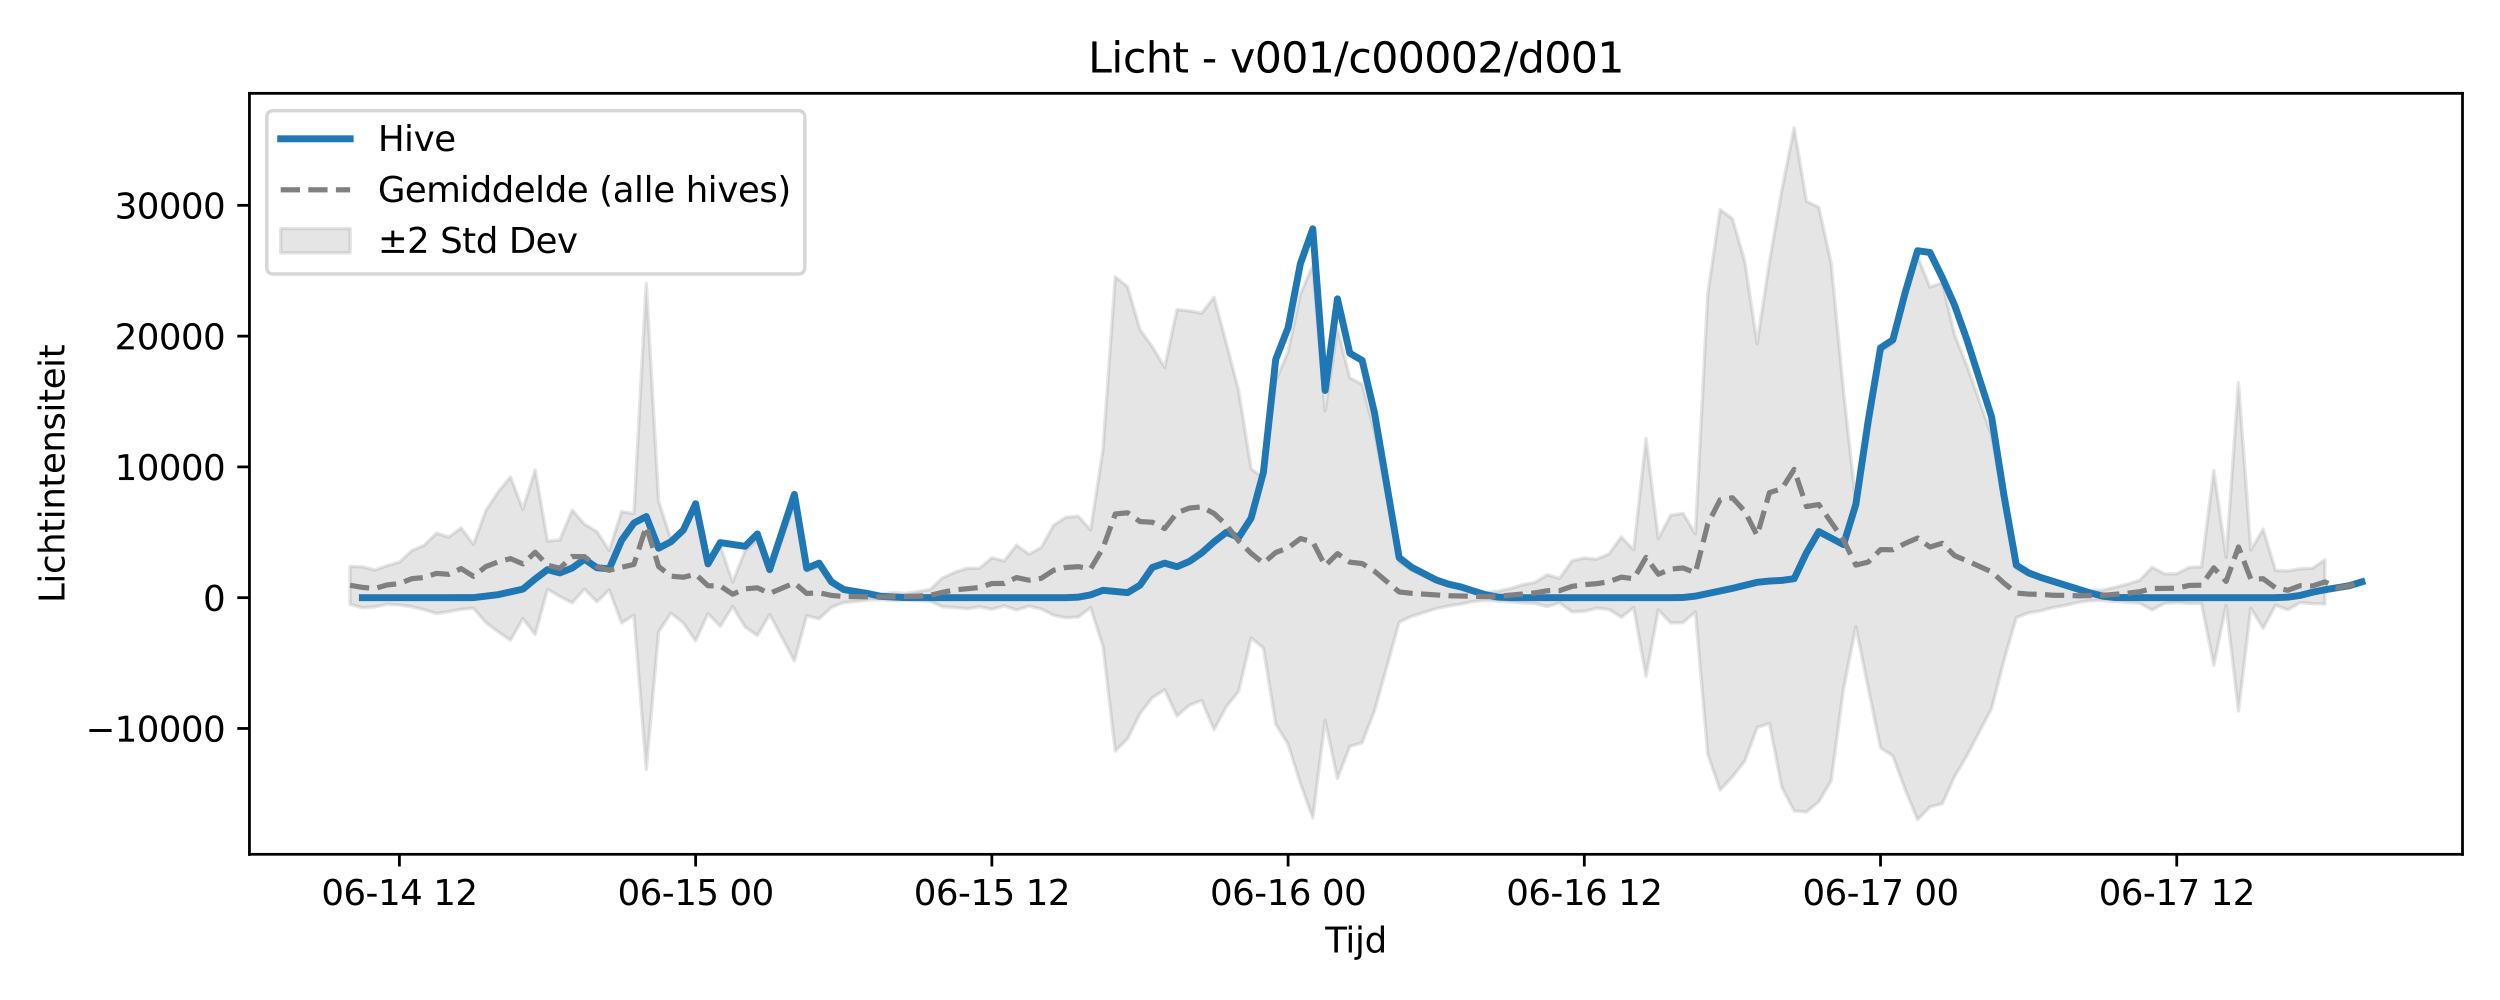 <?xml version="1.0" encoding="utf-8" standalone="no"?>
<!DOCTYPE svg PUBLIC "-//W3C//DTD SVG 1.1//EN"
  "http://www.w3.org/Graphics/SVG/1.1/DTD/svg11.dtd">
<svg xmlns:xlink="http://www.w3.org/1999/xlink" width="720pt" height="288pt" viewBox="0 0 720 288" xmlns="http://www.w3.org/2000/svg" version="1.1">
 <defs>
  <style type="text/css">*{stroke-linejoin: round; stroke-linecap: butt}</style>
 </defs>
 <g id="figure_1">
  <g id="patch_1">
   <path d="M 0 288 
L 720 288 
L 720 0 
L 0 0 
z
" style="fill: #ffffff"/>
  </g>
  <g id="axes_1">
   <g id="patch_2">
    <path d="M 71.84 246.04 
L 709.2 246.04 
L 709.2 26.88 
L 71.84 26.88 
z
" style="fill: #ffffff"/>
   </g>
   <g id="FillBetweenPolyCollection_1">
    <defs>
     <path id="m6561e1b8cf" d="M 100.811 -124.887 
L 100.811 -113.963 
L 104.366 -112.962 
L 107.92 -113.189 
L 111.475 -113.981 
L 115.03 -113.755 
L 118.584 -113.27 
L 122.139 -112.419 
L 125.694 -111.305 
L 129.249 -111.852 
L 132.803 -112.524 
L 136.358 -112.824 
L 139.913 -108.725 
L 143.467 -106.02 
L 147.022 -103.599 
L 150.577 -109.879 
L 154.132 -105.257 
L 157.686 -118.308 
L 161.241 -116.21 
L 164.796 -114.378 
L 168.35 -118.353 
L 171.905 -114.666 
L 175.46 -118.114 
L 179.015 -108.609 
L 182.569 -110.822 
L 186.124 -66.468 
L 189.679 -106.007 
L 193.233 -111.414 
L 196.788 -108.592 
L 200.343 -103.433 
L 203.898 -111.276 
L 207.452 -107.619 
L 211.007 -113.359 
L 214.562 -107.466 
L 218.116 -104.97 
L 221.671 -111.023 
L 225.226 -104.342 
L 228.781 -97.64 
L 232.335 -110.677 
L 235.89 -109.77 
L 239.445 -113.078 
L 242.999 -114.436 
L 246.554 -114.77 
L 250.109 -115.189 
L 253.664 -115.306 
L 257.218 -114.942 
L 260.773 -115.244 
L 264.328 -114.998 
L 267.882 -114.866 
L 271.437 -113.23 
L 274.992 -113.044 
L 278.547 -112.66 
L 282.101 -113.239 
L 285.656 -112.528 
L 289.211 -113.501 
L 292.765 -112.327 
L 296.32 -113.439 
L 299.875 -112.608 
L 303.43 -110.806 
L 306.984 -110.104 
L 310.539 -110.277 
L 314.094 -112.992 
L 317.648 -101.89 
L 321.203 -71.683 
L 324.758 -75.268 
L 328.313 -82.468 
L 331.867 -87.041 
L 335.422 -89.355 
L 338.977 -81.78 
L 342.531 -84.889 
L 346.086 -86.26 
L 349.641 -77.827 
L 353.196 -84.499 
L 356.75 -88.916 
L 360.305 -104.244 
L 363.86 -101.375 
L 367.414 -79.444 
L 370.969 -73.642 
L 374.524 -62.376 
L 378.079 -52.418 
L 381.633 -80.473 
L 385.188 -63.826 
L 388.743 -73.025 
L 392.297 -74.1 
L 395.852 -83.255 
L 399.407 -95.965 
L 402.961 -108.8 
L 406.516 -110.491 
L 410.071 -111.6 
L 413.626 -112.74 
L 417.18 -113.486 
L 420.735 -114.028 
L 424.29 -114.79 
L 427.844 -115.094 
L 431.399 -114.845 
L 434.954 -114.636 
L 438.509 -114.327 
L 442.063 -114.222 
L 445.618 -113.313 
L 449.173 -114.359 
L 452.727 -111.776 
L 456.282 -111.935 
L 459.837 -112.846 
L 463.392 -112.479 
L 466.946 -110.222 
L 470.501 -112.992 
L 474.056 -93.24 
L 477.61 -112.322 
L 481.165 -108.594 
L 484.72 -108.699 
L 488.275 -111.795 
L 491.829 -70.836 
L 495.384 -60.452 
L 498.939 -64.278 
L 502.493 -68.81 
L 506.048 -78.476 
L 509.603 -79.66 
L 513.158 -61.293 
L 516.712 -54.452 
L 520.267 -54.183 
L 523.822 -57.09 
L 527.376 -63.171 
L 530.931 -89.601 
L 534.486 -107.462 
L 538.041 -89.863 
L 541.595 -72.619 
L 545.15 -70.278 
L 548.705 -60.569 
L 552.259 -51.922 
L 555.814 -55.627 
L 559.369 -56.511 
L 562.924 -64.367 
L 566.478 -70.363 
L 570.033 -77.191 
L 573.588 -83.973 
L 577.142 -97.808 
L 580.697 -110.126 
L 584.252 -111.491 
L 587.807 -112.103 
L 591.361 -113.029 
L 594.916 -113.68 
L 598.471 -114.492 
L 602.025 -115.014 
L 605.58 -115.028 
L 609.135 -114.758 
L 612.69 -114.543 
L 616.244 -114.287 
L 619.799 -112.358 
L 623.354 -114.237 
L 626.908 -114.447 
L 630.463 -114.211 
L 634.018 -114.211 
L 637.573 -96.422 
L 641.127 -113.612 
L 644.682 -83.221 
L 648.237 -112.839 
L 651.791 -107.041 
L 655.346 -113.691 
L 658.901 -112.405 
L 662.456 -114.454 
L 666.01 -114.142 
L 669.565 -114.028 
L 669.565 -126.785 
L 669.565 -126.785 
L 666.01 -124.342 
L 662.456 -124.191 
L 658.901 -123.583 
L 655.346 -123.716 
L 651.791 -135.598 
L 648.237 -129.603 
L 644.682 -177.715 
L 641.127 -127.514 
L 637.573 -152.513 
L 634.018 -124.719 
L 630.463 -124.587 
L 626.908 -122.738 
L 623.354 -122.757 
L 619.799 -124.638 
L 616.244 -120.891 
L 612.69 -119.754 
L 609.135 -118.877 
L 605.58 -118.033 
L 602.025 -117.935 
L 598.471 -118.308 
L 594.916 -119.409 
L 591.361 -120.079 
L 587.807 -121.572 
L 584.252 -122.289 
L 580.697 -124.29 
L 577.142 -142.348 
L 573.588 -162.632 
L 570.033 -172.579 
L 566.478 -182.625 
L 562.924 -191.58 
L 559.369 -206.559 
L 555.814 -205.293 
L 552.259 -214.15 
L 548.705 -202.442 
L 545.15 -189.061 
L 541.595 -186.802 
L 538.041 -162.38 
L 534.486 -143.054 
L 530.931 -175.39 
L 527.376 -212.144 
L 523.822 -228.309 
L 520.267 -230.022 
L 516.712 -251.158 
L 513.158 -233.223 
L 509.603 -212.592 
L 506.048 -189.072 
L 502.493 -212.71 
L 498.939 -225.005 
L 495.384 -227.648 
L 491.829 -203.333 
L 488.275 -134.247 
L 484.72 -140.15 
L 481.165 -139.616 
L 477.61 -132.92 
L 474.056 -161.691 
L 470.501 -129.638 
L 466.946 -133.357 
L 463.392 -128.45 
L 459.837 -126.958 
L 456.282 -127.282 
L 452.727 -126.478 
L 449.173 -121.438 
L 445.618 -122.433 
L 442.063 -120.281 
L 438.509 -119.574 
L 434.954 -118.511 
L 431.399 -117.713 
L 427.844 -117.299 
L 424.29 -117.712 
L 420.735 -118.655 
L 417.18 -119.371 
L 413.626 -120.457 
L 410.071 -122.129 
L 406.516 -123.755 
L 402.961 -126.234 
L 399.407 -145.053 
L 395.852 -163.715 
L 392.297 -177.297 
L 388.743 -179.17 
L 385.188 -193.282 
L 381.633 -169.658 
L 378.079 -211.497 
L 374.524 -203.403 
L 370.969 -186.754 
L 367.414 -178.334 
L 363.86 -150.249 
L 360.305 -153.054 
L 356.75 -175.405 
L 353.196 -189.124 
L 349.641 -202.397 
L 346.086 -197.803 
L 342.531 -198.448 
L 338.977 -198.869 
L 335.422 -182.187 
L 331.867 -188.144 
L 328.313 -193.103 
L 324.758 -205.383 
L 321.203 -208.264 
L 317.648 -158.464 
L 314.094 -135.399 
L 310.539 -139.323 
L 306.984 -139.037 
L 303.43 -136.704 
L 299.875 -130.284 
L 296.32 -128.376 
L 292.765 -131.001 
L 289.211 -126.428 
L 285.656 -127.356 
L 282.101 -124.33 
L 278.547 -124.329 
L 274.992 -123.191 
L 271.437 -121.568 
L 267.882 -118.246 
L 264.328 -117.63 
L 260.773 -117.074 
L 257.218 -117.361 
L 253.664 -116.829 
L 250.109 -116.922 
L 246.554 -117.491 
L 242.999 -117.971 
L 239.445 -119.962 
L 235.89 -124.812 
L 232.335 -123.483 
L 228.781 -142.596 
L 225.226 -132.796 
L 221.671 -123.179 
L 218.116 -132.444 
L 214.562 -129.362 
L 211.007 -120.361 
L 207.452 -130.845 
L 203.898 -127.336 
L 200.343 -141.818 
L 196.788 -134.911 
L 193.233 -132.723 
L 189.679 -143.683 
L 186.124 -206.387 
L 182.569 -140.09 
L 179.015 -140.644 
L 175.46 -129.456 
L 171.905 -134.925 
L 168.35 -136.99 
L 164.796 -141.088 
L 161.241 -132.467 
L 157.686 -132.16 
L 154.132 -152.657 
L 150.577 -141.318 
L 147.022 -150.64 
L 143.467 -146.331 
L 139.913 -140.927 
L 136.358 -131.214 
L 132.803 -135.95 
L 129.249 -133.335 
L 125.694 -134.426 
L 122.139 -130.931 
L 118.584 -129.409 
L 115.03 -126.112 
L 111.475 -125.076 
L 107.92 -123.839 
L 104.366 -124.73 
L 100.811 -124.887 
z
" style="stroke: #808080; stroke-opacity: 0.2"/>
    </defs>
    <g clip-path="url(#p0ad528958d)">
     <use xlink:href="#m6561e1b8cf" x="0" y="288" style="fill: #808080; fill-opacity: 0.2; stroke: #808080; stroke-opacity: 0.2"/>
    </g>
   </g>
   <g id="matplotlib.axis_1">
    <g id="xtick_1">
     <g id="line2d_1">
      <defs>
       <path id="mf0743f5b69" d="M 0 0 
L 0 3.5 
" style="stroke: #000000; stroke-width: 0.8"/>
      </defs>
      <g>
       <use xlink:href="#mf0743f5b69" x="115.03" y="246.04" style="stroke: #000000; stroke-width: 0.8"/>
      </g>
     </g>
     <g id="text_1">
      <!-- 06-14 12 -->
      <g transform="translate(92.549 260.638) scale(0.1 -0.1)">
       <defs>
        <path id="DejaVuSans-30" d="M 2034 4250 
Q 1547 4250 1301 3770 
Q 1056 3291 1056 2328 
Q 1056 1369 1301 889 
Q 1547 409 2034 409 
Q 2525 409 2770 889 
Q 3016 1369 3016 2328 
Q 3016 3291 2770 3770 
Q 2525 4250 2034 4250 
z
M 2034 4750 
Q 2819 4750 3233 4129 
Q 3647 3509 3647 2328 
Q 3647 1150 3233 529 
Q 2819 -91 2034 -91 
Q 1250 -91 836 529 
Q 422 1150 422 2328 
Q 422 3509 836 4129 
Q 1250 4750 2034 4750 
z
" transform="scale(0.016)"/>
        <path id="DejaVuSans-36" d="M 2113 2584 
Q 1688 2584 1439 2293 
Q 1191 2003 1191 1497 
Q 1191 994 1439 701 
Q 1688 409 2113 409 
Q 2538 409 2786 701 
Q 3034 994 3034 1497 
Q 3034 2003 2786 2293 
Q 2538 2584 2113 2584 
z
M 3366 4563 
L 3366 3988 
Q 3128 4100 2886 4159 
Q 2644 4219 2406 4219 
Q 1781 4219 1451 3797 
Q 1122 3375 1075 2522 
Q 1259 2794 1537 2939 
Q 1816 3084 2150 3084 
Q 2853 3084 3261 2657 
Q 3669 2231 3669 1497 
Q 3669 778 3244 343 
Q 2819 -91 2113 -91 
Q 1303 -91 875 529 
Q 447 1150 447 2328 
Q 447 3434 972 4092 
Q 1497 4750 2381 4750 
Q 2619 4750 2861 4703 
Q 3103 4656 3366 4563 
z
" transform="scale(0.016)"/>
        <path id="DejaVuSans-2d" d="M 313 2009 
L 1997 2009 
L 1997 1497 
L 313 1497 
L 313 2009 
z
" transform="scale(0.016)"/>
        <path id="DejaVuSans-31" d="M 794 531 
L 1825 531 
L 1825 4091 
L 703 3866 
L 703 4441 
L 1819 4666 
L 2450 4666 
L 2450 531 
L 3481 531 
L 3481 0 
L 794 0 
L 794 531 
z
" transform="scale(0.016)"/>
        <path id="DejaVuSans-34" d="M 2419 4116 
L 825 1625 
L 2419 1625 
L 2419 4116 
z
M 2253 4666 
L 3047 4666 
L 3047 1625 
L 3713 1625 
L 3713 1100 
L 3047 1100 
L 3047 0 
L 2419 0 
L 2419 1100 
L 313 1100 
L 313 1709 
L 2253 4666 
z
" transform="scale(0.016)"/>
        <path id="DejaVuSans-20" transform="scale(0.016)"/>
        <path id="DejaVuSans-32" d="M 1228 531 
L 3431 531 
L 3431 0 
L 469 0 
L 469 531 
Q 828 903 1448 1529 
Q 2069 2156 2228 2338 
Q 2531 2678 2651 2914 
Q 2772 3150 2772 3378 
Q 2772 3750 2511 3984 
Q 2250 4219 1831 4219 
Q 1534 4219 1204 4116 
Q 875 4013 500 3803 
L 500 4441 
Q 881 4594 1212 4672 
Q 1544 4750 1819 4750 
Q 2544 4750 2975 4387 
Q 3406 4025 3406 3419 
Q 3406 3131 3298 2873 
Q 3191 2616 2906 2266 
Q 2828 2175 2409 1742 
Q 1991 1309 1228 531 
z
" transform="scale(0.016)"/>
       </defs>
       <use xlink:href="#DejaVuSans-30"/>
       <use xlink:href="#DejaVuSans-36" transform="translate(63.623 0)"/>
       <use xlink:href="#DejaVuSans-2d" transform="translate(127.246 0)"/>
       <use xlink:href="#DejaVuSans-31" transform="translate(163.33 0)"/>
       <use xlink:href="#DejaVuSans-34" transform="translate(226.953 0)"/>
       <use xlink:href="#DejaVuSans-20" transform="translate(290.576 0)"/>
       <use xlink:href="#DejaVuSans-31" transform="translate(322.363 0)"/>
       <use xlink:href="#DejaVuSans-32" transform="translate(385.986 0)"/>
      </g>
     </g>
    </g>
    <g id="xtick_2">
     <g id="line2d_2">
      <g>
       <use xlink:href="#mf0743f5b69" x="200.343" y="246.04" style="stroke: #000000; stroke-width: 0.8"/>
      </g>
     </g>
     <g id="text_2">
      <!-- 06-15 00 -->
      <g transform="translate(177.862 260.638) scale(0.1 -0.1)">
       <defs>
        <path id="DejaVuSans-35" d="M 691 4666 
L 3169 4666 
L 3169 4134 
L 1269 4134 
L 1269 2991 
Q 1406 3038 1543 3061 
Q 1681 3084 1819 3084 
Q 2600 3084 3056 2656 
Q 3513 2228 3513 1497 
Q 3513 744 3044 326 
Q 2575 -91 1722 -91 
Q 1428 -91 1123 -41 
Q 819 9 494 109 
L 494 744 
Q 775 591 1075 516 
Q 1375 441 1709 441 
Q 2250 441 2565 725 
Q 2881 1009 2881 1497 
Q 2881 1984 2565 2268 
Q 2250 2553 1709 2553 
Q 1456 2553 1204 2497 
Q 953 2441 691 2322 
L 691 4666 
z
" transform="scale(0.016)"/>
       </defs>
       <use xlink:href="#DejaVuSans-30"/>
       <use xlink:href="#DejaVuSans-36" transform="translate(63.623 0)"/>
       <use xlink:href="#DejaVuSans-2d" transform="translate(127.246 0)"/>
       <use xlink:href="#DejaVuSans-31" transform="translate(163.33 0)"/>
       <use xlink:href="#DejaVuSans-35" transform="translate(226.953 0)"/>
       <use xlink:href="#DejaVuSans-20" transform="translate(290.576 0)"/>
       <use xlink:href="#DejaVuSans-30" transform="translate(322.363 0)"/>
       <use xlink:href="#DejaVuSans-30" transform="translate(385.986 0)"/>
      </g>
     </g>
    </g>
    <g id="xtick_3">
     <g id="line2d_3">
      <g>
       <use xlink:href="#mf0743f5b69" x="285.656" y="246.04" style="stroke: #000000; stroke-width: 0.8"/>
      </g>
     </g>
     <g id="text_3">
      <!-- 06-15 12 -->
      <g transform="translate(263.176 260.638) scale(0.1 -0.1)">
       <use xlink:href="#DejaVuSans-30"/>
       <use xlink:href="#DejaVuSans-36" transform="translate(63.623 0)"/>
       <use xlink:href="#DejaVuSans-2d" transform="translate(127.246 0)"/>
       <use xlink:href="#DejaVuSans-31" transform="translate(163.33 0)"/>
       <use xlink:href="#DejaVuSans-35" transform="translate(226.953 0)"/>
       <use xlink:href="#DejaVuSans-20" transform="translate(290.576 0)"/>
       <use xlink:href="#DejaVuSans-31" transform="translate(322.363 0)"/>
       <use xlink:href="#DejaVuSans-32" transform="translate(385.986 0)"/>
      </g>
     </g>
    </g>
    <g id="xtick_4">
     <g id="line2d_4">
      <g>
       <use xlink:href="#mf0743f5b69" x="370.969" y="246.04" style="stroke: #000000; stroke-width: 0.8"/>
      </g>
     </g>
     <g id="text_4">
      <!-- 06-16 00 -->
      <g transform="translate(348.489 260.638) scale(0.1 -0.1)">
       <use xlink:href="#DejaVuSans-30"/>
       <use xlink:href="#DejaVuSans-36" transform="translate(63.623 0)"/>
       <use xlink:href="#DejaVuSans-2d" transform="translate(127.246 0)"/>
       <use xlink:href="#DejaVuSans-31" transform="translate(163.33 0)"/>
       <use xlink:href="#DejaVuSans-36" transform="translate(226.953 0)"/>
       <use xlink:href="#DejaVuSans-20" transform="translate(290.576 0)"/>
       <use xlink:href="#DejaVuSans-30" transform="translate(322.363 0)"/>
       <use xlink:href="#DejaVuSans-30" transform="translate(385.986 0)"/>
      </g>
     </g>
    </g>
    <g id="xtick_5">
     <g id="line2d_5">
      <g>
       <use xlink:href="#mf0743f5b69" x="456.282" y="246.04" style="stroke: #000000; stroke-width: 0.8"/>
      </g>
     </g>
     <g id="text_5">
      <!-- 06-16 12 -->
      <g transform="translate(433.802 260.638) scale(0.1 -0.1)">
       <use xlink:href="#DejaVuSans-30"/>
       <use xlink:href="#DejaVuSans-36" transform="translate(63.623 0)"/>
       <use xlink:href="#DejaVuSans-2d" transform="translate(127.246 0)"/>
       <use xlink:href="#DejaVuSans-31" transform="translate(163.33 0)"/>
       <use xlink:href="#DejaVuSans-36" transform="translate(226.953 0)"/>
       <use xlink:href="#DejaVuSans-20" transform="translate(290.576 0)"/>
       <use xlink:href="#DejaVuSans-31" transform="translate(322.363 0)"/>
       <use xlink:href="#DejaVuSans-32" transform="translate(385.986 0)"/>
      </g>
     </g>
    </g>
    <g id="xtick_6">
     <g id="line2d_6">
      <g>
       <use xlink:href="#mf0743f5b69" x="541.595" y="246.04" style="stroke: #000000; stroke-width: 0.8"/>
      </g>
     </g>
     <g id="text_6">
      <!-- 06-17 00 -->
      <g transform="translate(519.115 260.638) scale(0.1 -0.1)">
       <defs>
        <path id="DejaVuSans-37" d="M 525 4666 
L 3525 4666 
L 3525 4397 
L 1831 0 
L 1172 0 
L 2766 4134 
L 525 4134 
L 525 4666 
z
" transform="scale(0.016)"/>
       </defs>
       <use xlink:href="#DejaVuSans-30"/>
       <use xlink:href="#DejaVuSans-36" transform="translate(63.623 0)"/>
       <use xlink:href="#DejaVuSans-2d" transform="translate(127.246 0)"/>
       <use xlink:href="#DejaVuSans-31" transform="translate(163.33 0)"/>
       <use xlink:href="#DejaVuSans-37" transform="translate(226.953 0)"/>
       <use xlink:href="#DejaVuSans-20" transform="translate(290.576 0)"/>
       <use xlink:href="#DejaVuSans-30" transform="translate(322.363 0)"/>
       <use xlink:href="#DejaVuSans-30" transform="translate(385.986 0)"/>
      </g>
     </g>
    </g>
    <g id="xtick_7">
     <g id="line2d_7">
      <g>
       <use xlink:href="#mf0743f5b69" x="626.908" y="246.04" style="stroke: #000000; stroke-width: 0.8"/>
      </g>
     </g>
     <g id="text_7">
      <!-- 06-17 12 -->
      <g transform="translate(604.428 260.638) scale(0.1 -0.1)">
       <use xlink:href="#DejaVuSans-30"/>
       <use xlink:href="#DejaVuSans-36" transform="translate(63.623 0)"/>
       <use xlink:href="#DejaVuSans-2d" transform="translate(127.246 0)"/>
       <use xlink:href="#DejaVuSans-31" transform="translate(163.33 0)"/>
       <use xlink:href="#DejaVuSans-37" transform="translate(226.953 0)"/>
       <use xlink:href="#DejaVuSans-20" transform="translate(290.576 0)"/>
       <use xlink:href="#DejaVuSans-31" transform="translate(322.363 0)"/>
       <use xlink:href="#DejaVuSans-32" transform="translate(385.986 0)"/>
      </g>
     </g>
    </g>
    <g id="text_8">
     <!-- Tijd -->
     <g transform="translate(381.67 274.317) scale(0.1 -0.1)">
      <defs>
       <path id="DejaVuSans-54" d="M -19 4666 
L 3928 4666 
L 3928 4134 
L 2272 4134 
L 2272 0 
L 1638 0 
L 1638 4134 
L -19 4134 
L -19 4666 
z
" transform="scale(0.016)"/>
       <path id="DejaVuSans-69" d="M 603 3500 
L 1178 3500 
L 1178 0 
L 603 0 
L 603 3500 
z
M 603 4863 
L 1178 4863 
L 1178 4134 
L 603 4134 
L 603 4863 
z
" transform="scale(0.016)"/>
       <path id="DejaVuSans-6a" d="M 603 3500 
L 1178 3500 
L 1178 -63 
Q 1178 -731 923 -1031 
Q 669 -1331 103 -1331 
L -116 -1331 
L -116 -844 
L 38 -844 
Q 366 -844 484 -692 
Q 603 -541 603 -63 
L 603 3500 
z
M 603 4863 
L 1178 4863 
L 1178 4134 
L 603 4134 
L 603 4863 
z
" transform="scale(0.016)"/>
       <path id="DejaVuSans-64" d="M 2906 2969 
L 2906 4863 
L 3481 4863 
L 3481 0 
L 2906 0 
L 2906 525 
Q 2725 213 2448 61 
Q 2172 -91 1784 -91 
Q 1150 -91 751 415 
Q 353 922 353 1747 
Q 353 2572 751 3078 
Q 1150 3584 1784 3584 
Q 2172 3584 2448 3432 
Q 2725 3281 2906 2969 
z
M 947 1747 
Q 947 1113 1208 752 
Q 1469 391 1925 391 
Q 2381 391 2643 752 
Q 2906 1113 2906 1747 
Q 2906 2381 2643 2742 
Q 2381 3103 1925 3103 
Q 1469 3103 1208 2742 
Q 947 2381 947 1747 
z
" transform="scale(0.016)"/>
      </defs>
      <use xlink:href="#DejaVuSans-54"/>
      <use xlink:href="#DejaVuSans-69" transform="translate(57.959 0)"/>
      <use xlink:href="#DejaVuSans-6a" transform="translate(85.742 0)"/>
      <use xlink:href="#DejaVuSans-64" transform="translate(113.525 0)"/>
     </g>
    </g>
   </g>
   <g id="matplotlib.axis_2">
    <g id="ytick_1">
     <g id="line2d_8">
      <defs>
       <path id="m4aada491ef" d="M 0 0 
L -3.5 0 
" style="stroke: #000000; stroke-width: 0.8"/>
      </defs>
      <g>
       <use xlink:href="#m4aada491ef" x="71.84" y="209.794" style="stroke: #000000; stroke-width: 0.8"/>
      </g>
     </g>
     <g id="text_9">
      <!-- −10000 -->
      <g transform="translate(24.648 213.593) scale(0.1 -0.1)">
       <defs>
        <path id="DejaVuSans-2212" d="M 678 2272 
L 4684 2272 
L 4684 1741 
L 678 1741 
L 678 2272 
z
" transform="scale(0.016)"/>
       </defs>
       <use xlink:href="#DejaVuSans-2212"/>
       <use xlink:href="#DejaVuSans-31" transform="translate(83.789 0)"/>
       <use xlink:href="#DejaVuSans-30" transform="translate(147.412 0)"/>
       <use xlink:href="#DejaVuSans-30" transform="translate(211.035 0)"/>
       <use xlink:href="#DejaVuSans-30" transform="translate(274.658 0)"/>
       <use xlink:href="#DejaVuSans-30" transform="translate(338.281 0)"/>
      </g>
     </g>
    </g>
    <g id="ytick_2">
     <g id="line2d_9">
      <g>
       <use xlink:href="#m4aada491ef" x="71.84" y="172.13" style="stroke: #000000; stroke-width: 0.8"/>
      </g>
     </g>
     <g id="text_10">
      <!-- 0 -->
      <g transform="translate(58.477 175.93) scale(0.1 -0.1)">
       <use xlink:href="#DejaVuSans-30"/>
      </g>
     </g>
    </g>
    <g id="ytick_3">
     <g id="line2d_10">
      <g>
       <use xlink:href="#m4aada491ef" x="71.84" y="134.467" style="stroke: #000000; stroke-width: 0.8"/>
      </g>
     </g>
     <g id="text_11">
      <!-- 10000 -->
      <g transform="translate(33.028 138.266) scale(0.1 -0.1)">
       <use xlink:href="#DejaVuSans-31"/>
       <use xlink:href="#DejaVuSans-30" transform="translate(63.623 0)"/>
       <use xlink:href="#DejaVuSans-30" transform="translate(127.246 0)"/>
       <use xlink:href="#DejaVuSans-30" transform="translate(190.869 0)"/>
       <use xlink:href="#DejaVuSans-30" transform="translate(254.492 0)"/>
      </g>
     </g>
    </g>
    <g id="ytick_4">
     <g id="line2d_11">
      <g>
       <use xlink:href="#m4aada491ef" x="71.84" y="96.803" style="stroke: #000000; stroke-width: 0.8"/>
      </g>
     </g>
     <g id="text_12">
      <!-- 20000 -->
      <g transform="translate(33.028 100.602) scale(0.1 -0.1)">
       <use xlink:href="#DejaVuSans-32"/>
       <use xlink:href="#DejaVuSans-30" transform="translate(63.623 0)"/>
       <use xlink:href="#DejaVuSans-30" transform="translate(127.246 0)"/>
       <use xlink:href="#DejaVuSans-30" transform="translate(190.869 0)"/>
       <use xlink:href="#DejaVuSans-30" transform="translate(254.492 0)"/>
      </g>
     </g>
    </g>
    <g id="ytick_5">
     <g id="line2d_12">
      <g>
       <use xlink:href="#m4aada491ef" x="71.84" y="59.139" style="stroke: #000000; stroke-width: 0.8"/>
      </g>
     </g>
     <g id="text_13">
      <!-- 30000 -->
      <g transform="translate(33.028 62.938) scale(0.1 -0.1)">
       <defs>
        <path id="DejaVuSans-33" d="M 2597 2516 
Q 3050 2419 3304 2112 
Q 3559 1806 3559 1356 
Q 3559 666 3084 287 
Q 2609 -91 1734 -91 
Q 1441 -91 1130 -33 
Q 819 25 488 141 
L 488 750 
Q 750 597 1062 519 
Q 1375 441 1716 441 
Q 2309 441 2620 675 
Q 2931 909 2931 1356 
Q 2931 1769 2642 2001 
Q 2353 2234 1838 2234 
L 1294 2234 
L 1294 2753 
L 1863 2753 
Q 2328 2753 2575 2939 
Q 2822 3125 2822 3475 
Q 2822 3834 2567 4026 
Q 2313 4219 1838 4219 
Q 1578 4219 1281 4162 
Q 984 4106 628 3988 
L 628 4550 
Q 988 4650 1302 4700 
Q 1616 4750 1894 4750 
Q 2613 4750 3031 4423 
Q 3450 4097 3450 3541 
Q 3450 3153 3228 2886 
Q 3006 2619 2597 2516 
z
" transform="scale(0.016)"/>
       </defs>
       <use xlink:href="#DejaVuSans-33"/>
       <use xlink:href="#DejaVuSans-30" transform="translate(63.623 0)"/>
       <use xlink:href="#DejaVuSans-30" transform="translate(127.246 0)"/>
       <use xlink:href="#DejaVuSans-30" transform="translate(190.869 0)"/>
       <use xlink:href="#DejaVuSans-30" transform="translate(254.492 0)"/>
      </g>
     </g>
    </g>
    <g id="text_14">
     <!-- Lichtintensiteit -->
     <g transform="translate(18.568 173.656) rotate(-90) scale(0.1 -0.1)">
      <defs>
       <path id="DejaVuSans-4c" d="M 628 4666 
L 1259 4666 
L 1259 531 
L 3531 531 
L 3531 0 
L 628 0 
L 628 4666 
z
" transform="scale(0.016)"/>
       <path id="DejaVuSans-63" d="M 3122 3366 
L 3122 2828 
Q 2878 2963 2633 3030 
Q 2388 3097 2138 3097 
Q 1578 3097 1268 2742 
Q 959 2388 959 1747 
Q 959 1106 1268 751 
Q 1578 397 2138 397 
Q 2388 397 2633 464 
Q 2878 531 3122 666 
L 3122 134 
Q 2881 22 2623 -34 
Q 2366 -91 2075 -91 
Q 1284 -91 818 406 
Q 353 903 353 1747 
Q 353 2603 823 3093 
Q 1294 3584 2113 3584 
Q 2378 3584 2631 3529 
Q 2884 3475 3122 3366 
z
" transform="scale(0.016)"/>
       <path id="DejaVuSans-68" d="M 3513 2113 
L 3513 0 
L 2938 0 
L 2938 2094 
Q 2938 2591 2744 2837 
Q 2550 3084 2163 3084 
Q 1697 3084 1428 2787 
Q 1159 2491 1159 1978 
L 1159 0 
L 581 0 
L 581 4863 
L 1159 4863 
L 1159 2956 
Q 1366 3272 1645 3428 
Q 1925 3584 2291 3584 
Q 2894 3584 3203 3211 
Q 3513 2838 3513 2113 
z
" transform="scale(0.016)"/>
       <path id="DejaVuSans-74" d="M 1172 4494 
L 1172 3500 
L 2356 3500 
L 2356 3053 
L 1172 3053 
L 1172 1153 
Q 1172 725 1289 603 
Q 1406 481 1766 481 
L 2356 481 
L 2356 0 
L 1766 0 
Q 1100 0 847 248 
Q 594 497 594 1153 
L 594 3053 
L 172 3053 
L 172 3500 
L 594 3500 
L 594 4494 
L 1172 4494 
z
" transform="scale(0.016)"/>
       <path id="DejaVuSans-6e" d="M 3513 2113 
L 3513 0 
L 2938 0 
L 2938 2094 
Q 2938 2591 2744 2837 
Q 2550 3084 2163 3084 
Q 1697 3084 1428 2787 
Q 1159 2491 1159 1978 
L 1159 0 
L 581 0 
L 581 3500 
L 1159 3500 
L 1159 2956 
Q 1366 3272 1645 3428 
Q 1925 3584 2291 3584 
Q 2894 3584 3203 3211 
Q 3513 2838 3513 2113 
z
" transform="scale(0.016)"/>
       <path id="DejaVuSans-65" d="M 3597 1894 
L 3597 1613 
L 953 1613 
Q 991 1019 1311 708 
Q 1631 397 2203 397 
Q 2534 397 2845 478 
Q 3156 559 3463 722 
L 3463 178 
Q 3153 47 2828 -22 
Q 2503 -91 2169 -91 
Q 1331 -91 842 396 
Q 353 884 353 1716 
Q 353 2575 817 3079 
Q 1281 3584 2069 3584 
Q 2775 3584 3186 3129 
Q 3597 2675 3597 1894 
z
M 3022 2063 
Q 3016 2534 2758 2815 
Q 2500 3097 2075 3097 
Q 1594 3097 1305 2825 
Q 1016 2553 972 2059 
L 3022 2063 
z
" transform="scale(0.016)"/>
       <path id="DejaVuSans-73" d="M 2834 3397 
L 2834 2853 
Q 2591 2978 2328 3040 
Q 2066 3103 1784 3103 
Q 1356 3103 1142 2972 
Q 928 2841 928 2578 
Q 928 2378 1081 2264 
Q 1234 2150 1697 2047 
L 1894 2003 
Q 2506 1872 2764 1633 
Q 3022 1394 3022 966 
Q 3022 478 2636 193 
Q 2250 -91 1575 -91 
Q 1294 -91 989 -36 
Q 684 19 347 128 
L 347 722 
Q 666 556 975 473 
Q 1284 391 1588 391 
Q 1994 391 2212 530 
Q 2431 669 2431 922 
Q 2431 1156 2273 1281 
Q 2116 1406 1581 1522 
L 1381 1569 
Q 847 1681 609 1914 
Q 372 2147 372 2553 
Q 372 3047 722 3315 
Q 1072 3584 1716 3584 
Q 2034 3584 2315 3537 
Q 2597 3491 2834 3397 
z
" transform="scale(0.016)"/>
      </defs>
      <use xlink:href="#DejaVuSans-4c"/>
      <use xlink:href="#DejaVuSans-69" transform="translate(55.713 0)"/>
      <use xlink:href="#DejaVuSans-63" transform="translate(83.496 0)"/>
      <use xlink:href="#DejaVuSans-68" transform="translate(138.477 0)"/>
      <use xlink:href="#DejaVuSans-74" transform="translate(201.855 0)"/>
      <use xlink:href="#DejaVuSans-69" transform="translate(241.064 0)"/>
      <use xlink:href="#DejaVuSans-6e" transform="translate(268.848 0)"/>
      <use xlink:href="#DejaVuSans-74" transform="translate(332.227 0)"/>
      <use xlink:href="#DejaVuSans-65" transform="translate(371.436 0)"/>
      <use xlink:href="#DejaVuSans-6e" transform="translate(432.959 0)"/>
      <use xlink:href="#DejaVuSans-73" transform="translate(496.338 0)"/>
      <use xlink:href="#DejaVuSans-69" transform="translate(548.438 0)"/>
      <use xlink:href="#DejaVuSans-74" transform="translate(576.221 0)"/>
      <use xlink:href="#DejaVuSans-65" transform="translate(615.43 0)"/>
      <use xlink:href="#DejaVuSans-69" transform="translate(676.953 0)"/>
      <use xlink:href="#DejaVuSans-74" transform="translate(704.736 0)"/>
     </g>
    </g>
   </g>
   <g id="line2d_13">
    <path d="M 104.366 172.13 
L 136.358 172.118 
L 143.467 171.259 
L 150.577 169.671 
L 154.132 166.734 
L 157.686 164.057 
L 161.241 164.995 
L 164.796 163.584 
L 168.35 161.063 
L 171.905 163.504 
L 175.46 163.83 
L 179.015 155.625 
L 182.569 150.624 
L 186.124 148.765 
L 189.679 157.884 
L 193.233 156.021 
L 196.788 152.669 
L 200.343 145.078 
L 203.898 162.391 
L 207.452 156.272 
L 214.562 157.334 
L 218.116 153.762 
L 221.671 164.02 
L 228.781 142.395 
L 232.335 163.66 
L 235.89 162.181 
L 239.445 167.577 
L 242.999 169.792 
L 250.109 170.969 
L 253.664 171.744 
L 260.773 172.113 
L 285.656 172.13 
L 306.984 172.121 
L 310.539 171.986 
L 314.094 171.324 
L 317.648 170.003 
L 324.758 170.679 
L 328.313 168.544 
L 331.867 163.426 
L 335.422 162.19 
L 338.977 163.213 
L 342.531 161.697 
L 346.086 159.249 
L 349.641 156.047 
L 353.196 153.3 
L 356.75 154.773 
L 360.305 149.257 
L 363.86 136.06 
L 367.414 103.477 
L 370.969 94.378 
L 374.524 75.895 
L 378.079 65.911 
L 381.633 112.447 
L 385.188 86.071 
L 388.743 101.731 
L 392.297 103.796 
L 395.852 118.899 
L 402.961 160.599 
L 406.516 163.357 
L 413.626 167.026 
L 417.18 168.235 
L 420.735 169.042 
L 427.844 171.297 
L 431.399 171.961 
L 434.954 172.122 
L 481.165 172.129 
L 484.72 172.077 
L 488.275 171.69 
L 498.939 169.45 
L 506.048 167.704 
L 509.603 167.338 
L 513.158 167.157 
L 516.712 166.669 
L 520.267 159.186 
L 523.822 153.089 
L 530.931 156.851 
L 534.486 145.252 
L 538.041 121.166 
L 541.595 100.194 
L 545.15 97.869 
L 548.705 84.199 
L 552.259 72.212 
L 555.814 72.706 
L 559.369 79.908 
L 562.924 87.905 
L 566.478 97.859 
L 573.588 120.102 
L 577.142 142.67 
L 580.697 162.761 
L 584.252 164.988 
L 587.807 166.33 
L 602.025 170.783 
L 605.58 171.687 
L 609.135 172.085 
L 619.799 172.13 
L 655.346 172.122 
L 658.901 171.982 
L 662.456 171.48 
L 666.01 170.561 
L 669.565 169.849 
L 676.674 168.673 
L 680.229 167.576 
L 680.229 167.576 
" clip-path="url(#p0ad528958d)" style="fill: none; stroke: #1f77b4; stroke-width: 2; stroke-linecap: square"/>
   </g>
   <g id="line2d_14">
    <path d="M 100.811 168.575 
L 104.366 169.154 
L 107.92 169.486 
L 111.475 168.471 
L 115.03 168.067 
L 118.584 166.661 
L 122.139 166.325 
L 125.694 165.134 
L 129.249 165.407 
L 132.803 163.763 
L 136.358 165.981 
L 139.913 163.174 
L 143.467 161.825 
L 147.022 160.881 
L 150.577 162.402 
L 154.132 159.043 
L 157.686 162.766 
L 161.241 163.661 
L 164.796 160.267 
L 168.35 160.329 
L 171.905 163.204 
L 175.46 164.215 
L 182.569 162.544 
L 186.124 151.572 
L 189.679 163.155 
L 193.233 165.932 
L 196.788 166.248 
L 200.343 165.375 
L 203.898 168.694 
L 207.452 168.768 
L 211.007 171.14 
L 214.562 169.586 
L 218.116 169.293 
L 221.671 170.899 
L 228.781 167.882 
L 232.335 170.92 
L 235.89 170.709 
L 239.445 171.48 
L 242.999 171.796 
L 253.664 171.932 
L 264.328 171.686 
L 267.882 171.444 
L 271.437 170.601 
L 274.992 169.882 
L 282.101 169.216 
L 285.656 168.058 
L 289.211 168.036 
L 292.765 166.336 
L 296.32 167.093 
L 299.875 166.554 
L 303.43 164.245 
L 306.984 163.429 
L 310.539 163.2 
L 314.094 163.804 
L 317.648 157.823 
L 321.203 148.027 
L 324.758 147.674 
L 328.313 150.215 
L 331.867 150.407 
L 335.422 152.229 
L 338.977 147.676 
L 342.531 146.332 
L 346.086 145.968 
L 349.641 147.888 
L 353.196 151.188 
L 356.75 155.84 
L 360.305 159.351 
L 363.86 162.188 
L 367.414 159.111 
L 370.969 157.802 
L 374.524 155.11 
L 378.079 156.042 
L 381.633 162.935 
L 385.188 159.446 
L 388.743 161.903 
L 392.297 162.302 
L 395.852 164.515 
L 402.961 170.483 
L 406.516 170.877 
L 417.18 171.571 
L 427.844 171.804 
L 431.399 171.721 
L 442.063 170.749 
L 445.618 170.127 
L 449.173 170.101 
L 452.727 168.873 
L 456.282 168.391 
L 459.837 168.098 
L 463.392 167.536 
L 466.946 166.211 
L 470.501 166.685 
L 474.056 160.535 
L 477.61 165.379 
L 481.165 163.895 
L 484.72 163.575 
L 488.275 164.979 
L 491.829 150.915 
L 495.384 143.95 
L 498.939 143.359 
L 502.493 147.24 
L 506.048 154.226 
L 509.603 141.874 
L 513.158 140.742 
L 516.712 135.195 
L 520.267 145.897 
L 523.822 145.3 
L 530.931 155.505 
L 534.486 162.742 
L 538.041 161.879 
L 541.595 158.29 
L 545.15 158.33 
L 548.705 156.495 
L 552.259 154.964 
L 555.814 157.54 
L 559.369 156.465 
L 562.924 160.027 
L 566.478 161.506 
L 573.588 164.698 
L 577.142 167.922 
L 580.697 170.792 
L 584.252 171.11 
L 587.807 171.162 
L 591.361 171.446 
L 594.916 171.455 
L 598.471 171.6 
L 605.58 171.469 
L 612.69 170.851 
L 616.244 170.411 
L 619.799 169.502 
L 626.908 169.408 
L 630.463 168.601 
L 634.018 168.535 
L 637.573 163.532 
L 641.127 167.437 
L 644.682 157.532 
L 648.237 166.779 
L 651.791 166.68 
L 655.346 169.297 
L 658.901 170.006 
L 662.456 168.678 
L 666.01 168.758 
L 669.565 167.594 
L 673.12 169.31 
L 676.674 168.673 
L 680.229 167.576 
L 680.229 167.576 
" clip-path="url(#p0ad528958d)" style="fill: none; stroke-dasharray: 5.55,2.4; stroke-dashoffset: 0; stroke: #808080; stroke-width: 1.5"/>
   </g>
   <g id="patch_3">
    <path d="M 71.84 246.04 
L 71.84 26.88 
" style="fill: none; stroke: #000000; stroke-width: 0.8; stroke-linejoin: miter; stroke-linecap: square"/>
   </g>
   <g id="patch_4">
    <path d="M 709.2 246.04 
L 709.2 26.88 
" style="fill: none; stroke: #000000; stroke-width: 0.8; stroke-linejoin: miter; stroke-linecap: square"/>
   </g>
   <g id="patch_5">
    <path d="M 71.84 246.04 
L 709.2 246.04 
" style="fill: none; stroke: #000000; stroke-width: 0.8; stroke-linejoin: miter; stroke-linecap: square"/>
   </g>
   <g id="patch_6">
    <path d="M 71.84 26.88 
L 709.2 26.88 
" style="fill: none; stroke: #000000; stroke-width: 0.8; stroke-linejoin: miter; stroke-linecap: square"/>
   </g>
   <g id="text_15">
    <!-- Licht - v001/c00002/d001 -->
    <g transform="translate(313.383 20.88) scale(0.12 -0.12)">
     <defs>
      <path id="DejaVuSans-76" d="M 191 3500 
L 800 3500 
L 1894 563 
L 2988 3500 
L 3597 3500 
L 2284 0 
L 1503 0 
L 191 3500 
z
" transform="scale(0.016)"/>
      <path id="DejaVuSans-2f" d="M 1625 4666 
L 2156 4666 
L 531 -594 
L 0 -594 
L 1625 4666 
z
" transform="scale(0.016)"/>
     </defs>
     <use xlink:href="#DejaVuSans-4c"/>
     <use xlink:href="#DejaVuSans-69" transform="translate(55.713 0)"/>
     <use xlink:href="#DejaVuSans-63" transform="translate(83.496 0)"/>
     <use xlink:href="#DejaVuSans-68" transform="translate(138.477 0)"/>
     <use xlink:href="#DejaVuSans-74" transform="translate(201.855 0)"/>
     <use xlink:href="#DejaVuSans-20" transform="translate(241.064 0)"/>
     <use xlink:href="#DejaVuSans-2d" transform="translate(272.852 0)"/>
     <use xlink:href="#DejaVuSans-20" transform="translate(308.936 0)"/>
     <use xlink:href="#DejaVuSans-76" transform="translate(340.723 0)"/>
     <use xlink:href="#DejaVuSans-30" transform="translate(399.902 0)"/>
     <use xlink:href="#DejaVuSans-30" transform="translate(463.525 0)"/>
     <use xlink:href="#DejaVuSans-31" transform="translate(527.148 0)"/>
     <use xlink:href="#DejaVuSans-2f" transform="translate(590.771 0)"/>
     <use xlink:href="#DejaVuSans-63" transform="translate(624.463 0)"/>
     <use xlink:href="#DejaVuSans-30" transform="translate(679.443 0)"/>
     <use xlink:href="#DejaVuSans-30" transform="translate(743.066 0)"/>
     <use xlink:href="#DejaVuSans-30" transform="translate(806.689 0)"/>
     <use xlink:href="#DejaVuSans-30" transform="translate(870.312 0)"/>
     <use xlink:href="#DejaVuSans-32" transform="translate(933.936 0)"/>
     <use xlink:href="#DejaVuSans-2f" transform="translate(997.559 0)"/>
     <use xlink:href="#DejaVuSans-64" transform="translate(1031.25 0)"/>
     <use xlink:href="#DejaVuSans-30" transform="translate(1094.727 0)"/>
     <use xlink:href="#DejaVuSans-30" transform="translate(1158.35 0)"/>
     <use xlink:href="#DejaVuSans-31" transform="translate(1221.973 0)"/>
    </g>
   </g>
   <g id="legend_1">
    <g id="patch_7">
     <path d="M 78.84 78.914 
L 229.784 78.914 
Q 231.784 78.914 231.784 76.914 
L 231.784 33.88 
Q 231.784 31.88 229.784 31.88 
L 78.84 31.88 
Q 76.84 31.88 76.84 33.88 
L 76.84 76.914 
Q 76.84 78.914 78.84 78.914 
z
" style="fill: #ffffff; opacity: 0.8; stroke: #cccccc; stroke-linejoin: miter"/>
    </g>
    <g id="line2d_15">
     <path d="M 80.84 39.978 
L 90.84 39.978 
L 100.84 39.978 
" style="fill: none; stroke: #1f77b4; stroke-width: 2; stroke-linecap: square"/>
    </g>
    <g id="text_16">
     <!-- Hive -->
     <g transform="translate(108.84 43.478) scale(0.1 -0.1)">
      <defs>
       <path id="DejaVuSans-48" d="M 628 4666 
L 1259 4666 
L 1259 2753 
L 3553 2753 
L 3553 4666 
L 4184 4666 
L 4184 0 
L 3553 0 
L 3553 2222 
L 1259 2222 
L 1259 0 
L 628 0 
L 628 4666 
z
" transform="scale(0.016)"/>
      </defs>
      <use xlink:href="#DejaVuSans-48"/>
      <use xlink:href="#DejaVuSans-69" transform="translate(75.195 0)"/>
      <use xlink:href="#DejaVuSans-76" transform="translate(102.979 0)"/>
      <use xlink:href="#DejaVuSans-65" transform="translate(162.158 0)"/>
     </g>
    </g>
    <g id="line2d_16">
     <path d="M 80.84 54.657 
L 90.84 54.657 
L 100.84 54.657 
" style="fill: none; stroke-dasharray: 5.55,2.4; stroke-dashoffset: 0; stroke: #808080; stroke-width: 1.5"/>
    </g>
    <g id="text_17">
     <!-- Gemiddelde (alle hives) -->
     <g transform="translate(108.84 58.157) scale(0.1 -0.1)">
      <defs>
       <path id="DejaVuSans-47" d="M 3809 666 
L 3809 1919 
L 2778 1919 
L 2778 2438 
L 4434 2438 
L 4434 434 
Q 4069 175 3628 42 
Q 3188 -91 2688 -91 
Q 1594 -91 976 548 
Q 359 1188 359 2328 
Q 359 3472 976 4111 
Q 1594 4750 2688 4750 
Q 3144 4750 3555 4637 
Q 3966 4525 4313 4306 
L 4313 3634 
Q 3963 3931 3569 4081 
Q 3175 4231 2741 4231 
Q 1884 4231 1454 3753 
Q 1025 3275 1025 2328 
Q 1025 1384 1454 906 
Q 1884 428 2741 428 
Q 3075 428 3337 486 
Q 3600 544 3809 666 
z
" transform="scale(0.016)"/>
       <path id="DejaVuSans-6d" d="M 3328 2828 
Q 3544 3216 3844 3400 
Q 4144 3584 4550 3584 
Q 5097 3584 5394 3201 
Q 5691 2819 5691 2113 
L 5691 0 
L 5113 0 
L 5113 2094 
Q 5113 2597 4934 2840 
Q 4756 3084 4391 3084 
Q 3944 3084 3684 2787 
Q 3425 2491 3425 1978 
L 3425 0 
L 2847 0 
L 2847 2094 
Q 2847 2600 2669 2842 
Q 2491 3084 2119 3084 
Q 1678 3084 1418 2786 
Q 1159 2488 1159 1978 
L 1159 0 
L 581 0 
L 581 3500 
L 1159 3500 
L 1159 2956 
Q 1356 3278 1631 3431 
Q 1906 3584 2284 3584 
Q 2666 3584 2933 3390 
Q 3200 3197 3328 2828 
z
" transform="scale(0.016)"/>
       <path id="DejaVuSans-6c" d="M 603 4863 
L 1178 4863 
L 1178 0 
L 603 0 
L 603 4863 
z
" transform="scale(0.016)"/>
       <path id="DejaVuSans-28" d="M 1984 4856 
Q 1566 4138 1362 3434 
Q 1159 2731 1159 2009 
Q 1159 1288 1364 580 
Q 1569 -128 1984 -844 
L 1484 -844 
Q 1016 -109 783 600 
Q 550 1309 550 2009 
Q 550 2706 781 3412 
Q 1013 4119 1484 4856 
L 1984 4856 
z
" transform="scale(0.016)"/>
       <path id="DejaVuSans-61" d="M 2194 1759 
Q 1497 1759 1228 1600 
Q 959 1441 959 1056 
Q 959 750 1161 570 
Q 1363 391 1709 391 
Q 2188 391 2477 730 
Q 2766 1069 2766 1631 
L 2766 1759 
L 2194 1759 
z
M 3341 1997 
L 3341 0 
L 2766 0 
L 2766 531 
Q 2569 213 2275 61 
Q 1981 -91 1556 -91 
Q 1019 -91 701 211 
Q 384 513 384 1019 
Q 384 1609 779 1909 
Q 1175 2209 1959 2209 
L 2766 2209 
L 2766 2266 
Q 2766 2663 2505 2880 
Q 2244 3097 1772 3097 
Q 1472 3097 1187 3025 
Q 903 2953 641 2809 
L 641 3341 
Q 956 3463 1253 3523 
Q 1550 3584 1831 3584 
Q 2591 3584 2966 3190 
Q 3341 2797 3341 1997 
z
" transform="scale(0.016)"/>
       <path id="DejaVuSans-29" d="M 513 4856 
L 1013 4856 
Q 1481 4119 1714 3412 
Q 1947 2706 1947 2009 
Q 1947 1309 1714 600 
Q 1481 -109 1013 -844 
L 513 -844 
Q 928 -128 1133 580 
Q 1338 1288 1338 2009 
Q 1338 2731 1133 3434 
Q 928 4138 513 4856 
z
" transform="scale(0.016)"/>
      </defs>
      <use xlink:href="#DejaVuSans-47"/>
      <use xlink:href="#DejaVuSans-65" transform="translate(77.49 0)"/>
      <use xlink:href="#DejaVuSans-6d" transform="translate(139.014 0)"/>
      <use xlink:href="#DejaVuSans-69" transform="translate(236.426 0)"/>
      <use xlink:href="#DejaVuSans-64" transform="translate(264.209 0)"/>
      <use xlink:href="#DejaVuSans-64" transform="translate(327.686 0)"/>
      <use xlink:href="#DejaVuSans-65" transform="translate(391.162 0)"/>
      <use xlink:href="#DejaVuSans-6c" transform="translate(452.686 0)"/>
      <use xlink:href="#DejaVuSans-64" transform="translate(480.469 0)"/>
      <use xlink:href="#DejaVuSans-65" transform="translate(543.945 0)"/>
      <use xlink:href="#DejaVuSans-20" transform="translate(605.469 0)"/>
      <use xlink:href="#DejaVuSans-28" transform="translate(637.256 0)"/>
      <use xlink:href="#DejaVuSans-61" transform="translate(676.27 0)"/>
      <use xlink:href="#DejaVuSans-6c" transform="translate(737.549 0)"/>
      <use xlink:href="#DejaVuSans-6c" transform="translate(765.332 0)"/>
      <use xlink:href="#DejaVuSans-65" transform="translate(793.115 0)"/>
      <use xlink:href="#DejaVuSans-20" transform="translate(854.639 0)"/>
      <use xlink:href="#DejaVuSans-68" transform="translate(886.426 0)"/>
      <use xlink:href="#DejaVuSans-69" transform="translate(949.805 0)"/>
      <use xlink:href="#DejaVuSans-76" transform="translate(977.588 0)"/>
      <use xlink:href="#DejaVuSans-65" transform="translate(1036.768 0)"/>
      <use xlink:href="#DejaVuSans-73" transform="translate(1098.291 0)"/>
      <use xlink:href="#DejaVuSans-29" transform="translate(1150.391 0)"/>
     </g>
    </g>
    <g id="patch_8">
     <path d="M 80.84 72.835 
L 100.84 72.835 
L 100.84 65.835 
L 80.84 65.835 
z
" style="fill: #808080; fill-opacity: 0.2; stroke: #808080; stroke-opacity: 0.2; stroke-linejoin: miter"/>
    </g>
    <g id="text_18">
     <!-- ±2 Std Dev -->
     <g transform="translate(108.84 72.835) scale(0.1 -0.1)">
      <defs>
       <path id="DejaVuSans-b1" d="M 2944 4013 
L 2944 2803 
L 4684 2803 
L 4684 2272 
L 2944 2272 
L 2944 1063 
L 2419 1063 
L 2419 2272 
L 678 2272 
L 678 2803 
L 2419 2803 
L 2419 4013 
L 2944 4013 
z
M 678 531 
L 4684 531 
L 4684 0 
L 678 0 
L 678 531 
z
" transform="scale(0.016)"/>
       <path id="DejaVuSans-53" d="M 3425 4513 
L 3425 3897 
Q 3066 4069 2747 4153 
Q 2428 4238 2131 4238 
Q 1616 4238 1336 4038 
Q 1056 3838 1056 3469 
Q 1056 3159 1242 3001 
Q 1428 2844 1947 2747 
L 2328 2669 
Q 3034 2534 3370 2195 
Q 3706 1856 3706 1288 
Q 3706 609 3251 259 
Q 2797 -91 1919 -91 
Q 1588 -91 1214 -16 
Q 841 59 441 206 
L 441 856 
Q 825 641 1194 531 
Q 1563 422 1919 422 
Q 2459 422 2753 634 
Q 3047 847 3047 1241 
Q 3047 1584 2836 1778 
Q 2625 1972 2144 2069 
L 1759 2144 
Q 1053 2284 737 2584 
Q 422 2884 422 3419 
Q 422 4038 858 4394 
Q 1294 4750 2059 4750 
Q 2388 4750 2728 4690 
Q 3069 4631 3425 4513 
z
" transform="scale(0.016)"/>
       <path id="DejaVuSans-44" d="M 1259 4147 
L 1259 519 
L 2022 519 
Q 2988 519 3436 956 
Q 3884 1394 3884 2338 
Q 3884 3275 3436 3711 
Q 2988 4147 2022 4147 
L 1259 4147 
z
M 628 4666 
L 1925 4666 
Q 3281 4666 3915 4102 
Q 4550 3538 4550 2338 
Q 4550 1131 3912 565 
Q 3275 0 1925 0 
L 628 0 
L 628 4666 
z
" transform="scale(0.016)"/>
      </defs>
      <use xlink:href="#DejaVuSans-b1"/>
      <use xlink:href="#DejaVuSans-32" transform="translate(83.789 0)"/>
      <use xlink:href="#DejaVuSans-20" transform="translate(147.412 0)"/>
      <use xlink:href="#DejaVuSans-53" transform="translate(179.199 0)"/>
      <use xlink:href="#DejaVuSans-74" transform="translate(242.676 0)"/>
      <use xlink:href="#DejaVuSans-64" transform="translate(281.885 0)"/>
      <use xlink:href="#DejaVuSans-20" transform="translate(345.361 0)"/>
      <use xlink:href="#DejaVuSans-44" transform="translate(377.148 0)"/>
      <use xlink:href="#DejaVuSans-65" transform="translate(454.15 0)"/>
      <use xlink:href="#DejaVuSans-76" transform="translate(515.674 0)"/>
     </g>
    </g>
   </g>
  </g>
 </g>
 <defs>
  <clipPath id="p0ad528958d">
   <rect x="71.84" y="26.88" width="637.36" height="219.16"/>
  </clipPath>
 </defs>
</svg>
